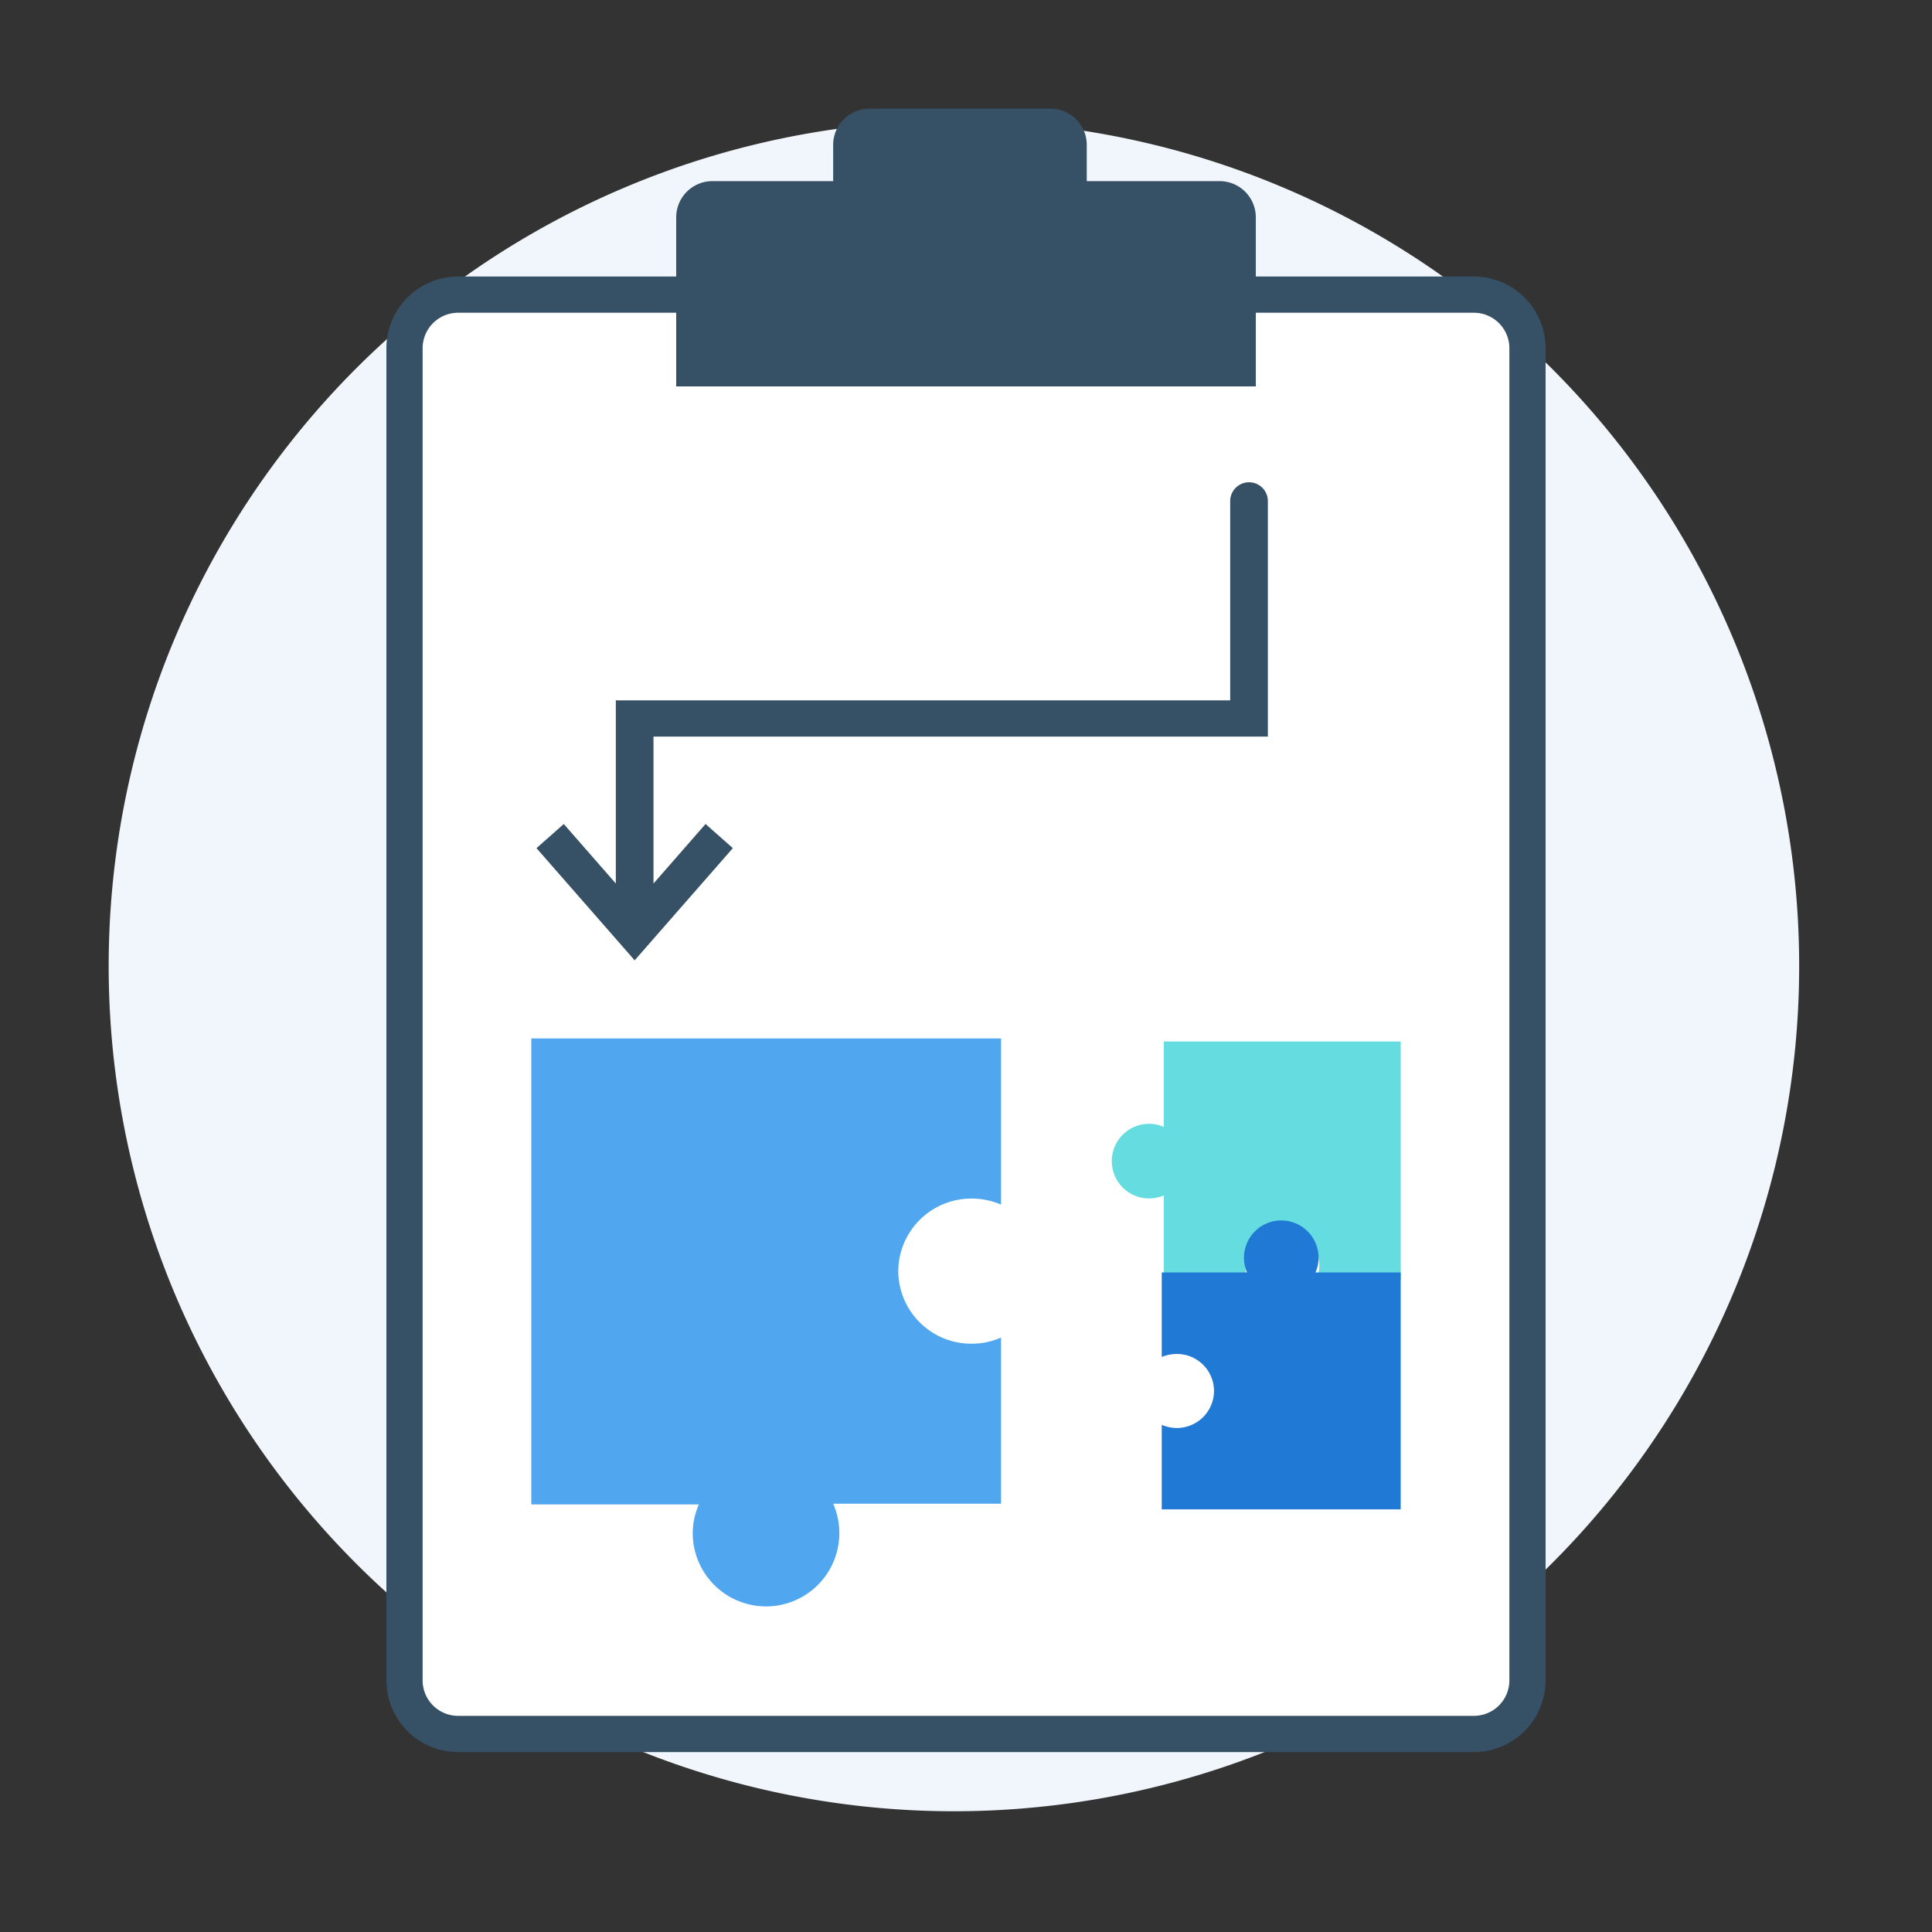 <svg xmlns="http://www.w3.org/2000/svg" viewBox="0 0 160 160"><rect x="0" y="0" width="160" height="160" fill="#333333" stroke="none"/><defs><style>.cls-1{fill:#f0f6fc;}.cls-2{fill:#fff;}.cls-3{fill:#365066;}.cls-4{fill:#50a7ef;}.cls-5{fill:none;}.cls-6{fill:#65dde0;}.cls-7{fill:#2079d4;}</style></defs><g id="linguagg_privacy"><path class="cls-1" d="M79,150A70,70,0,1,0,9,80,70,70,0,0,0,79,150Z"/><rect class="cls-2" x="33.5" y="24.4" width="93" height="119.19" rx="4.43"/><path class="cls-3" d="M122.07,25.9A2.94,2.94,0,0,1,125,28.84V139.16a2.94,2.94,0,0,1-2.93,2.94H37.93A2.94,2.94,0,0,1,35,139.16V28.84a2.94,2.94,0,0,1,2.93-2.94h84.14m0-3H37.93A5.94,5.94,0,0,0,32,28.84V139.16a5.94,5.94,0,0,0,5.93,5.94h84.14a5.94,5.94,0,0,0,5.93-5.94V28.84a5.94,5.94,0,0,0-5.93-5.94Z"/><path class="cls-3" d="M101,15H90V12a3,3,0,0,0-3-3H72a3,3,0,0,0-3,3v3H59a3,3,0,0,0-3,3V32h48V18A3,3,0,0,0,101,15Z"/><path class="cls-4" d="M74.39,105.28a6.05,6.05,0,0,0,6.08,6,6,6,0,0,0,2.43-.51v13.76H69A6.07,6.07,0,1,1,57.37,127a5.92,5.92,0,0,1,.51-2.41H44V86H82.9V99.76a6.14,6.14,0,0,0-2.43-.5A6.05,6.05,0,0,0,74.39,105.28Z"/><path class="cls-3" d="M105,61V41.5a1.56,1.56,0,0,0-3.12,0V58H51V73.17l-4.31-4.93-2.26,2,8.13,9.29,8.13-9.29-2.26-2-4.31,4.93V61Z"/><rect class="cls-5" width="160" height="160"/><path class="cls-6" d="M106.19,101.71a3.07,3.07,0,0,0-3.06,3.09,3.19,3.19,0,0,0,.25,1.24h-7V99a3.09,3.09,0,1,1-1.22-5.93,2.93,2.93,0,0,1,1.22.26V86.25H116V106h-7a3.2,3.2,0,0,0,.26-1.24A3.08,3.08,0,0,0,106.19,101.71Z"/><path class="cls-7" d="M100.54,115.19a3.07,3.07,0,0,0-3.09-3.06,3.19,3.19,0,0,0-1.24.25v-7h7.06a3.09,3.09,0,1,1,5.93-1.22,2.93,2.93,0,0,1-.26,1.22H116V125H96.21v-7a3.2,3.2,0,0,0,1.24.26A3.08,3.08,0,0,0,100.54,115.19Z"/></g></svg>